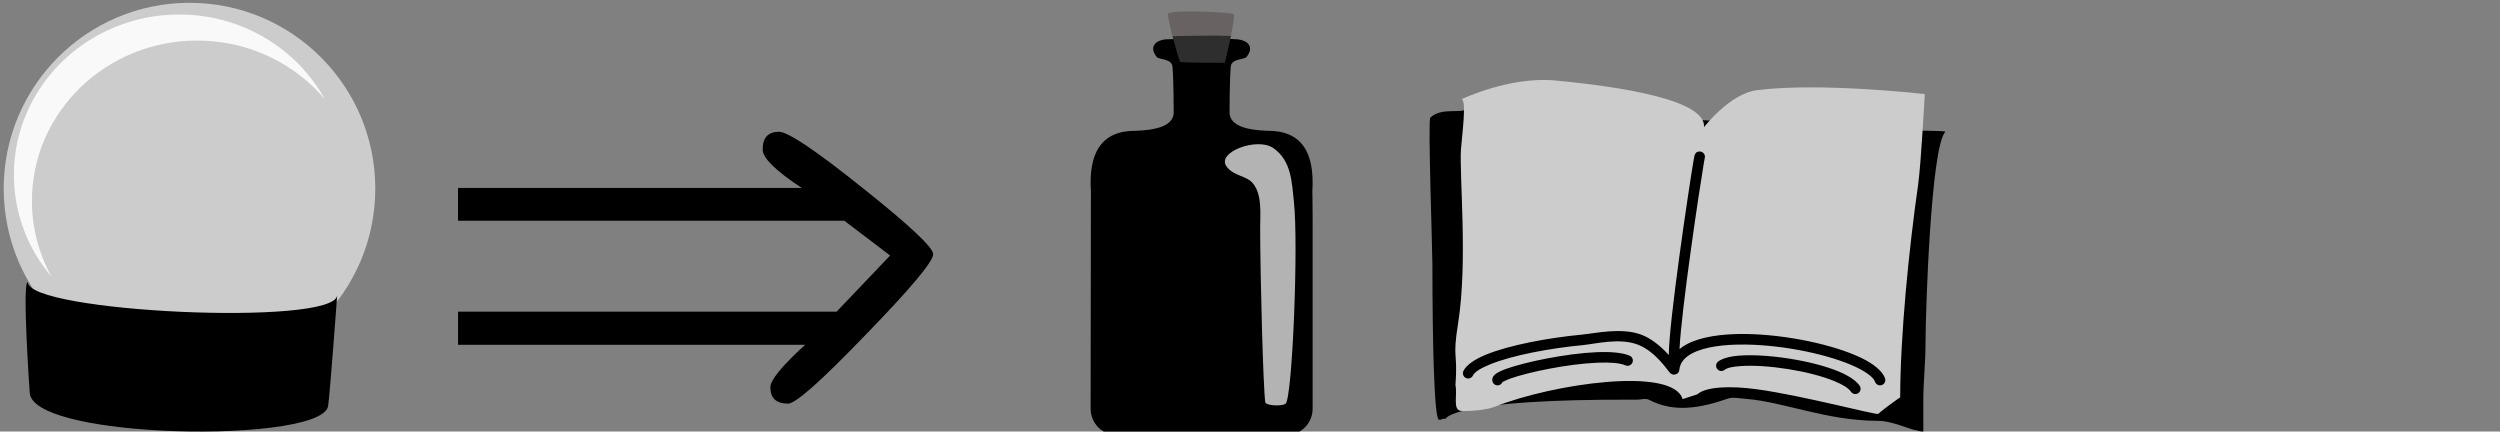 <?xml version="1.0" encoding="UTF-8" standalone="no"?>
<!-- Created with Inkscape (http://www.inkscape.org/) -->

<svg
   width="139.121mm"
   height="24.013mm"
   viewBox="0 0 139.121 24.013"
   version="1.1"
   id="svg1154"
   inkscape:version="1.1.1 (3bf5ae0d25, 2021-09-20)"
   sodipodi:docname="2022-CA-02-transformation3.svg"
   xmlns:inkscape="http://www.inkscape.org/namespaces/inkscape"
   xmlns:sodipodi="http://sodipodi.sourceforge.net/DTD/sodipodi-0.dtd"
   xmlns="http://www.w3.org/2000/svg"
   xmlns:svg="http://www.w3.org/2000/svg">
  <rect x="0" y="0" width="139.121" height="24.013" fill="#808080" stroke="none"/>
  <sodipodi:namedview
     id="namedview1156"
     pagecolor="#ffffff"
     bordercolor="#666666"
     borderopacity="1.0"
     inkscape:pageshadow="2"
     inkscape:pageopacity="0.0"
     inkscape:pagecheckerboard="0"
     inkscape:document-units="mm"
     showgrid="false"
     inkscape:zoom="0.66368547"
     inkscape:cx="313.40147"
     inkscape:cy="201.1495"
     inkscape:window-width="1680"
     inkscape:window-height="1027"
     inkscape:window-x="1912"
     inkscape:window-y="-8"
     inkscape:window-maximized="1"
     inkscape:current-layer="layer1" />
  <defs
     id="defs1151" />
  <g
     inkscape:label="Ebene 1"
     inkscape:groupmode="layer"
     id="layer1"
     transform="translate(-35.95,-76.894)">
    <g
       id="g2516"
       transform="translate(-18.562,-42.744)">
      <g
         aria-label="⇒"
         id="text835-3-3-0"
         style="font-size:22.578px;line-height:1.25;stroke-width:0.265"
         transform="matrix(1.688,0,0,1.688,170.399,-91.208)">
        <path
           d="m -42.673,138.215 q -0.584,0 -0.584,-0.54 0,-0.353 1.147,-1.4 h -11.443 v -1.091 h 12.48 l 1.764,-1.852 -1.51,-1.147 H -53.554 v -1.08 h 11.333 q -1.29,-0.849 -1.29,-1.268 0,-0.584 0.54,-0.584 0.441,0 2.756,1.852 2.326,1.852 2.326,2.183 0,0.364 -2.216,2.646 -2.194,2.282 -2.569,2.282 z"
           style="font-family:OpenSymbol;-inkscape-font-specification:'OpenSymbol, Normal';font-variation-settings:normal;opacity:1;vector-effect:none;fill:#000000;fill-opacity:1;stroke-width:0.094;stroke-linecap:butt;stroke-linejoin:miter;stroke-miterlimit:2;stroke-dasharray:none;stroke-dashoffset:0;stroke-opacity:1;-inkscape-stroke:none;stop-color:#000000;stop-opacity:1"
           id="path4279-3-7-2" />
      </g>
      <g
         id="g2344"
         transform="translate(-1.221)">
        <path
           d="m 124.373,120.423 c -0.097,-0.097 -3.409,-0.266 -3.649,-0.026 -0.073,0.074 0.586,2.585 0.683,2.681 0.069,0.069 2.486,0.045 2.486,0.055 0,0 0.629,-2.561 0.479,-2.711 z"
           style="clip-rule:evenodd;fill:#686262;fill-rule:evenodd;stroke-width:0.242;stroke-linejoin:round;stroke-miterlimit:2"
           id="path4-74-1-8" />
        <g
           transform="matrix(0.188,0,0,0.186,21.287,21.089)"
           id="g8-8-0-3"
           style="clip-rule:evenodd;fill-rule:evenodd;stroke-linejoin:round;stroke-miterlimit:2">
          <path
             d="m 571.678,587.057 c 0.714,-11.412 -3.001,-18.233 -13.431,-18.095 -5.727,-0.222 -10.835,-1.375 -11.077,-5.281 0,0 0.01,-10.179 0.357,-13.868 0.241,-2.552 3.977,-2.055 4.691,-2.963 2.38,-3.025 0.253,-4.888 -2.442,-5.225 -1.333,-0.167 -7.266,-0.262 -7.266,-0.262 0,0 -13.141,0.095 -14.474,0.262 -2.695,0.337 -4.821,2.2 -2.442,5.225 0.714,0.908 4.45,0.411 4.691,2.963 0.347,3.689 0.357,13.868 0.357,13.868 -0.242,3.906 -5.35,5.059 -11.077,5.281 -10.43,-0.138 -14.145,6.683 -13.431,18.095 l -0.085,65.062 c 0,4.355 3.491,7.891 7.791,7.891 h 50.132 c 4.3,0 7.791,-3.536 7.791,-7.891 v -57.317 c 0,-4.355 -0.085,-7.745 -0.085,-7.745 z"
             id="path6-1-9-1" />
        </g>
        <path
           d="m 120.982,121.65 c 0.173,0.674 0.375,1.378 0.426,1.428 0.069,0.069 2.486,0.045 2.486,0.055 0,0 0.19,-0.772 0.336,-1.493 -0.406,-0.015 -0.904,-0.022 -0.904,-0.022 0,0 -1.582,0.011 -2.344,0.032 z"
           style="clip-rule:evenodd;fill:#2e2e2e;fill-rule:evenodd;stroke-width:0.242;stroke-linejoin:round;stroke-miterlimit:2"
           id="path10-1-8-5" />
        <path
           d="m 123.982,128.893 c 0.407,0.566 1.11,0.495 1.486,0.964 0.508,0.635 0.391,1.678 0.391,2.45 0,2.576 0.17,9.077 0.287,9.722 0.031,0.171 0.88,0.24 1.125,0.077 0.378,-0.252 0.728,-8.891 0.465,-11.258 -0.115,-1.036 -0.128,-2.27 -1.147,-2.971 -0.905,-0.623 -3.168,0.235 -2.606,1.016 z"
           style="clip-rule:evenodd;fill:#b3b3b3;fill-rule:evenodd;stroke-width:0.242;stroke-linejoin:round;stroke-miterlimit:2"
           id="path12-9-9-8" />
      </g>
      <g
         id="g2350"
         transform="translate(-2.656)">
        <path
           style="clip-rule:evenodd;fill-rule:evenodd;stroke-width:0.265;stroke-linejoin:round;stroke-miterlimit:2"
           d="m 138.768,125.686 c -0.172,0.305 -1.395,-0.109 -2.007,0.503 -0.137,0.137 0.119,7.324 0.119,8.222 0,3.769 0.082,8.586 0.368,8.586 0.234,0 0.059,-0.062 0.373,-0.062 0,0 0.339,-1.109 10.641,-1.056 0.229,0.001 0.48,-0.093 0.682,0.011 1.141,0.585 2.399,0.621 4.34,-0.06 0.322,-0.113 0.683,-0.024 1.032,0.003 2.126,0.167 4.445,1.21 7.345,1.224 0.931,0 1.934,0.593 2.537,0.593 v -1.717 c 0,-1.076 0.123,-2.099 0.123,-3.189 0,-1.818 0.303,-10.975 1.104,-11.775 0.064,-0.064 -2.32,-0.071 -1.432,-0.05 z"
           id="path2-4-8-7" />
        <g
           style="clip-rule:evenodd;fill-rule:evenodd;stroke-linejoin:round;stroke-miterlimit:2"
           transform="matrix(0.265,0,0,0.265,-6.892,-29.447)"
           id="g24-0-5-0">
          <path
             d="m 548.535,583.478 c 1.328,-0.524 0.169,7.863 0,10.397 -0.377,5.644 1.46,23.713 -0.617,36.658 -1.225,7.638 -0.018,5.849 -0.546,12.963 0.456,1.822 -0.661,5.202 1.163,5.371 1.249,0.116 5.186,-0.109 7.016,-0.838 12.228,-4.874 37.471,-8.534 39.523,-1.632 l 3.101,-1.01 c 1.715,-1.586 6.823,-1.844 12.567,-1.049 9.696,1.342 25.118,5.471 25.431,5.158 0.907,-0.907 4.762,-3.631 4.581,-3.45 l 0.01,0.252 c 0,-13.352 1.86,-31.581 3.771,-44.953 0.604,-4.231 1.39,-19.007 1.39,-19.007 0,0 -22.019,-2.513 -35.253,-0.813 -5.712,0.734 -11.106,7.766 -11.106,7.766 0.486,-5.647 -16.97,-8.454 -31.199,-9.802 -9.697,-0.919 -19.832,3.989 -19.832,3.989 z"
             style="fill:#cccccc"
             id="path22-1-8-9" />
        </g>
        <path
           style="clip-rule:evenodd;fill-rule:evenodd;stroke-width:0.265;stroke-linejoin:round;stroke-miterlimit:2"
           d="m 160.657,141.106 c -0.192,-0.278 -0.593,-0.551 -1.136,-0.781 -0.736,-0.312 -1.74,-0.565 -2.749,-0.726 -1.181,-0.188 -2.369,-0.248 -3.142,-0.136 -0.388,0.056 -0.682,0.162 -0.853,0.298 -0.127,0.101 -0.148,0.286 -0.047,0.412 0.101,0.127 0.286,0.148 0.412,0.047 0.16,-0.127 0.483,-0.181 0.896,-0.211 0.718,-0.051 1.682,0.016 2.641,0.169 0.959,0.153 1.913,0.391 2.612,0.687 0.414,0.175 0.735,0.36 0.881,0.573 0.092,0.134 0.275,0.167 0.409,0.076 0.133,-0.092 0.167,-0.275 0.076,-0.408 z m -10.619,-1.712 c -0.356,-0.386 -0.881,-0.866 -1.462,-1.104 -1.121,-0.459 -2.646,-0.1 -3.349,-0.034 -1.885,0.177 -4.084,0.586 -5.392,1.128 -0.637,0.264 -1.071,0.58 -1.228,0.893 -0.072,0.145 -0.013,0.321 0.131,0.394 0.145,0.072 0.321,0.014 0.394,-0.131 0.115,-0.229 0.461,-0.42 0.928,-0.614 1.267,-0.525 3.397,-0.914 5.222,-1.086 0.645,-0.061 2.044,-0.428 3.071,-0.007 0.97,0.397 1.619,1.428 1.748,1.554 0.152,0.148 0.303,0.093 0.356,0.066 0.071,-0.035 0.152,-0.099 0.165,-0.242 0.038,-0.398 0.298,-0.686 0.69,-0.898 0.698,-0.377 1.784,-0.515 2.987,-0.501 2.165,0.026 4.71,0.564 6.172,1.263 0.296,0.142 0.546,0.289 0.734,0.441 0.152,0.123 0.263,0.242 0.307,0.368 0.053,0.153 0.22,0.234 0.374,0.181 0.153,-0.053 0.234,-0.22 0.181,-0.374 -0.133,-0.385 -0.611,-0.797 -1.343,-1.147 -1.521,-0.727 -4.166,-1.293 -6.418,-1.32 -1.321,-0.016 -2.507,0.158 -3.273,0.571 -0.149,0.081 -0.284,0.17 -0.402,0.269 0.099,-2.177 1.12,-8.996 1.36,-10.398 0.017,-0.098 0.033,-0.184 0.039,-0.21 0.009,-0.028 0.015,-0.057 0.015,-0.088 0.004,-0.162 -0.125,-0.296 -0.287,-0.3 -0.045,-0.001 -0.208,-0.002 -0.282,0.191 -0.007,0.02 -0.033,0.126 -0.064,0.307 -0.255,1.487 -1.376,9.015 -1.376,10.793 0,0.011 5.3e-4,0.022 0.002,0.033 z m -9.264,1.508 c 0.064,-0.034 0.235,-0.123 0.401,-0.183 1.023,-0.37 3.234,-0.829 4.88,-0.897 0.664,-0.027 1.231,0.003 1.57,0.148 0.149,0.064 0.322,-0.006 0.385,-0.155 0.064,-0.149 -0.006,-0.322 -0.155,-0.385 -0.394,-0.168 -1.052,-0.226 -1.824,-0.194 -1.705,0.07 -3.995,0.548 -5.055,0.931 -0.312,0.113 -0.528,0.228 -0.625,0.318 -0.136,0.125 -0.155,0.259 -0.134,0.362 0.032,0.159 0.187,0.262 0.346,0.23 0.099,-0.02 0.176,-0.088 0.213,-0.174 z m 11.136,-12.291 c -0.019,0.012 -0.04,0.022 -0.062,0.03 -0.022,0.007 -0.045,0.012 -0.069,0.015 0.042,-0.003 0.086,-0.016 0.131,-0.045 z"
           id="path28-27-6-8" />
      </g>
      <g
         id="g12603-4-1"
         transform="translate(60.599,-14.687)">
        <g
           style="clip-rule:evenodd;fill:#cccccc;fill-rule:evenodd;stroke-linejoin:round;stroke-miterlimit:2"
           id="g32-3-2-5"
           transform="matrix(0.19,0,0,0.19,-143.012,29.776)">
          <circle
             id="circle30-4-8-7"
             style="fill:#cccccc"
             r="54.416"
             cy="605.496"
             cx="776.159" />
        </g>
        <g
           style="clip-rule:evenodd;fill:#f9f9f9;fill-rule:evenodd;stroke-linejoin:round;stroke-miterlimit:2"
           id="g36-9-2-8"
           transform="matrix(0.169,0,0,0.164,-127.289,44.755)">
          <path
             id="path34-7-1-3"
             style="fill:#f9f9f9"
             d="m 734.145,640.065 c -7.748,-9.404 -12.402,-21.447 -12.402,-34.569 0,-30.033 24.383,-54.416 54.416,-54.416 20.729,0 38.766,11.616 47.951,28.685 -9.982,-12.116 -25.102,-19.847 -42.014,-19.847 -30.033,0 -54.416,24.383 -54.416,54.416 0,9.304 2.34,18.066 6.465,25.731 z" />
        </g>
        <path
           id="path38-6-4-1"
           d="m -4.542,150.018 c -0.027,1.689 17.096,2.493 17.22,0.736 0,0 -0.423,5.729 -0.509,6.181 -0.216,1.131 -5.056,1.583 -9.454,1.34 -3.686,-0.203 -7.062,-0.894 -7.147,-2.083 -0.008,-0.115 -0.432,-6.174 -0.109,-6.174 z"
           style="clip-rule:evenodd;fill-rule:evenodd;stroke-width:0.265;stroke-linejoin:round;stroke-miterlimit:2" />
      </g>
    </g>
  </g>
</svg>
